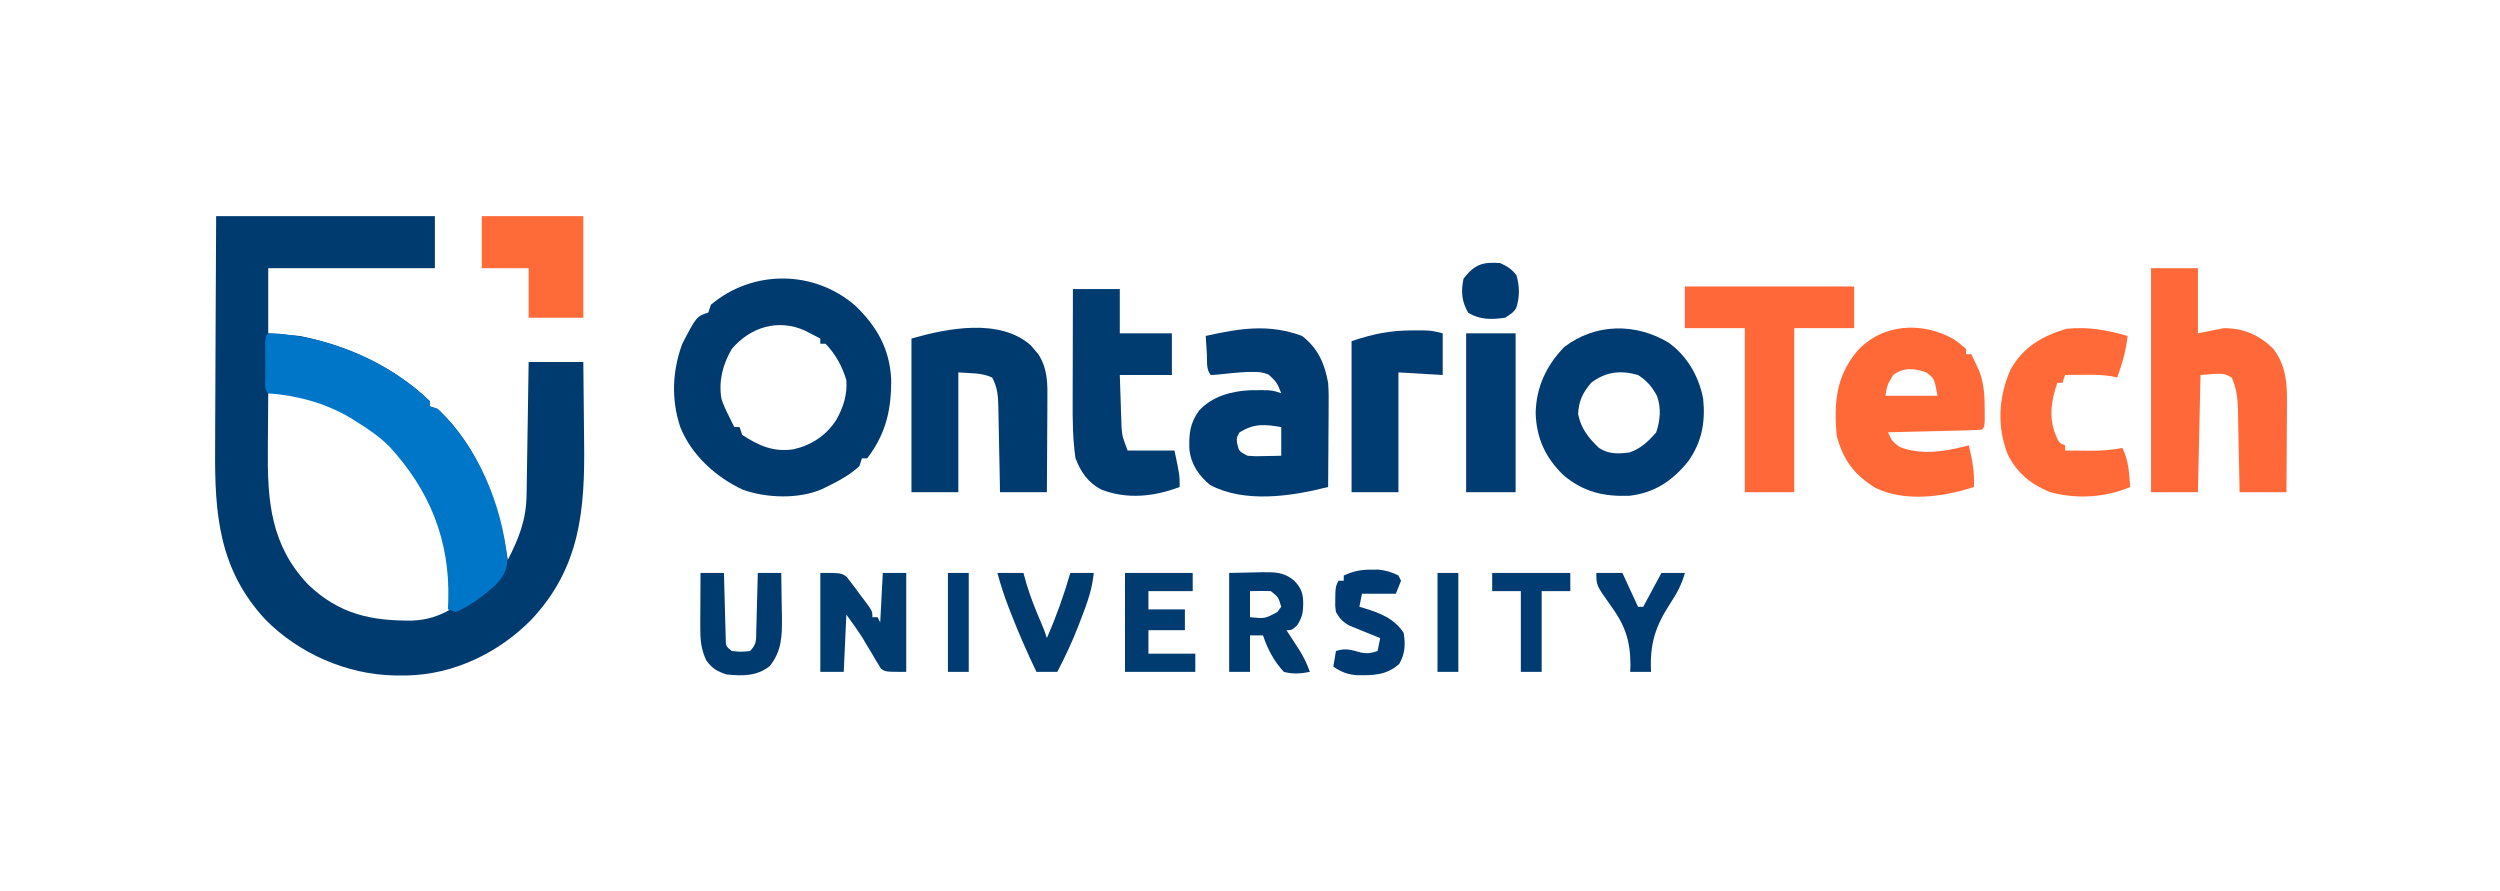 <?xml version="1.0" encoding="UTF-8"?>
<svg version="1.1" xmlns="http://www.w3.org/2000/svg" width="960" height="342">
<path d="M0 0 C27.72 0 55.44 0 84 0 C84 6.6 84 13.2 84 20 C62.88 20 41.76 20 20 20 C20 28.25 20 36.5 20 45 C23.96 45.33 27.92 45.66 32 46 C50.411 49.639 68.356 57.88 82 71 C82 71.66 82 72.32 82 73 C83.485 73.495 83.485 73.495 85 74 C101.141 88.915 108.687 110.886 112 132 C116.285 123.617 119.056 116.66 119.205 107.086 C119.225 105.946 119.245 104.805 119.266 103.63 C119.282 102.414 119.299 101.198 119.316 99.945 C119.348 98.06 119.348 98.06 119.379 96.137 C119.434 92.813 119.484 89.489 119.532 86.165 C119.583 82.766 119.638 79.367 119.693 75.969 C119.8 69.313 119.902 62.656 120 56 C126.93 56 133.86 56 141 56 C141.1 63.646 141.172 71.291 141.22 78.937 C141.24 81.53 141.267 84.123 141.302 86.716 C141.646 112.913 139.782 135.014 121 155 C108.418 167.714 91.267 176.032 73.214 176.38 C72.056 176.377 72.056 176.377 70.875 176.375 C69.645 176.373 69.645 176.373 68.391 176.37 C50.196 176.01 31.791 167.946 19 155 C1.003 135.685 -0.605 114.224 -0.391 89.16 C-0.383 86.581 -0.377 84.002 -0.373 81.422 C-0.36 75.366 -0.328 69.311 -0.288 63.255 C-0.239 55.671 -0.217 48.086 -0.195 40.502 C-0.157 27.001 -0.076 13.501 0 0 Z M20 68 C19.95 73.316 19.914 78.632 19.89 83.948 C19.88 85.751 19.867 87.554 19.849 89.357 C19.661 109.249 20.902 126.154 35.148 141.281 C46.956 152.745 59.479 155.483 75.281 155.301 C80.724 155.09 85.273 153.722 90 151 C90.956 127.825 84.958 108.69 69.75 90.875 C58.984 79.233 44.617 70.917 29 68 C27.427 67.956 25.852 67.943 24.278 67.958 C23.475 67.964 22.671 67.97 21.844 67.977 C21.235 67.984 20.627 67.992 20 68 Z " fill="#003B70" transform="translate(83,83)"/>
<path d="M0 0 C8.246 7.982 13.049 16.284 13.766 27.922 C13.925 39.697 11.84 49.098 4.562 58.625 C3.902 58.625 3.243 58.625 2.562 58.625 C2.067 60.11 2.067 60.11 1.562 61.625 C-1.829 64.714 -5.397 66.795 -9.5 68.812 C-10.522 69.322 -11.544 69.831 -12.598 70.355 C-21.533 74.35 -34.025 73.945 -43.195 70.672 C-53.558 65.834 -63.014 57.306 -67.25 46.5 C-70.738 35.914 -70.278 25.062 -66.438 14.625 C-60.974 4.137 -60.974 4.137 -56.438 2.625 C-56.108 1.635 -55.778 0.645 -55.438 -0.375 C-39.347 -13.896 -15.901 -13.784 0 0 Z M-47.438 16.625 C-50.89 22.595 -52.522 28.763 -51.438 35.625 C-50.652 38.158 -49.654 40.238 -48.438 42.625 C-48.046 43.429 -47.654 44.234 -47.25 45.062 C-46.982 45.578 -46.714 46.094 -46.438 46.625 C-45.778 46.625 -45.117 46.625 -44.438 46.625 C-44.108 47.615 -43.778 48.605 -43.438 49.625 C-37.008 53.785 -31.494 56.286 -23.742 55.164 C-16.784 53.537 -11.205 49.889 -7.281 43.844 C-4.596 39.01 -3.031 34.195 -3.438 28.625 C-4.988 23.317 -7.578 18.613 -11.438 14.625 C-12.098 14.625 -12.758 14.625 -13.438 14.625 C-13.438 13.965 -13.438 13.305 -13.438 12.625 C-14.685 11.974 -15.936 11.329 -17.188 10.688 C-17.884 10.328 -18.58 9.968 -19.297 9.598 C-29.569 4.93 -40.272 8.182 -47.438 16.625 Z " fill="#003B70" transform="translate(328.438,117.375)"/>
<path d="M0 0 C21.934 1.55 43.846 10.673 59.805 26.02 C59.805 26.68 59.805 27.34 59.805 28.02 C60.795 28.35 61.785 28.68 62.805 29.02 C78.276 43.316 87.707 66.181 89.617 86.957 C89.422 91.432 87.971 93.591 84.93 96.832 C80.394 100.815 75.413 104.691 69.805 107.02 C68.32 106.525 68.32 106.525 66.805 106.02 C66.851 104.894 66.897 103.769 66.945 102.609 C67.605 79.552 59.846 60.27 44.184 43.336 C40.398 39.649 36.296 36.781 31.805 34.02 C30.951 33.485 30.098 32.95 29.219 32.398 C19.455 26.658 9.025 23.97 -2.195 23.02 C-3.817 21.398 -3.325 19.599 -3.328 17.363 C-3.329 16.424 -3.331 15.484 -3.332 14.516 C-3.328 13.527 -3.324 12.538 -3.32 11.52 C-3.324 10.531 -3.328 9.542 -3.332 8.523 C-3.331 7.584 -3.329 6.644 -3.328 5.676 C-3.327 4.808 -3.326 3.939 -3.325 3.045 C-3.142 0.188 -2.871 0.026 0 0 Z " fill="#0076C9" transform="translate(105.195,127.98)"/>
<path d="M0 0 C5.94 0 11.88 0 18 0 C18 8.25 18 16.5 18 25 C21.3 24.34 24.6 23.68 28 23 C35.674 23.077 41.573 25.613 47 31 C51.925 37.567 52.283 44.308 52.195 52.211 C52.192 53.179 52.19 54.147 52.187 55.145 C52.176 58.222 52.15 61.298 52.125 64.375 C52.115 66.467 52.106 68.56 52.098 70.652 C52.076 75.768 52.041 80.884 52 86 C46.06 86 40.12 86 34 86 C33.951 83.326 33.902 80.653 33.852 77.898 C33.797 75.297 33.74 72.696 33.683 70.094 C33.644 68.292 33.61 66.49 33.578 64.688 C33.532 62.091 33.474 59.495 33.414 56.898 C33.403 56.098 33.391 55.298 33.379 54.473 C33.262 49.981 32.835 46.184 31 42 C27.882 40.255 27.882 40.255 19 41 C18.67 55.85 18.34 70.7 18 86 C12.06 86 6.12 86 0 86 C0 57.62 0 29.24 0 0 Z " fill="#FF6939" transform="translate(826,103)"/>
<path d="M0 0 C1.934 1.32 1.934 1.32 4.809 3.758 C4.809 4.418 4.809 5.078 4.809 5.758 C5.469 5.758 6.129 5.758 6.809 5.758 C7.463 7.129 8.107 8.505 8.746 9.883 C9.286 11.031 9.286 11.031 9.836 12.203 C11.759 17.254 11.946 22.209 11.934 27.57 C11.937 29.282 11.937 29.282 11.941 31.027 C11.809 33.758 11.809 33.758 10.809 34.758 C8.144 34.918 5.503 35.017 2.836 35.074 C1.639 35.105 1.639 35.105 0.419 35.137 C-2.139 35.203 -4.696 35.262 -7.254 35.32 C-8.984 35.363 -10.714 35.407 -12.443 35.451 C-16.693 35.558 -20.942 35.66 -25.191 35.758 C-23.885 38.731 -23.331 39.668 -20.492 41.488 C-12.198 44.679 -2.567 43.068 5.809 40.758 C7.194 46.212 8.048 51.125 7.809 56.758 C-3.738 60.561 -18.749 62.666 -30.082 57.078 C-38.376 51.886 -42.475 46.336 -44.941 36.883 C-45.935 24.468 -45.276 14.672 -37.191 4.758 C-27.599 -6.007 -12.208 -6.92 0 0 Z M-23.191 13.758 C-25.481 17.522 -25.481 17.522 -26.191 21.758 C-19.591 21.758 -12.991 21.758 -6.191 21.758 C-7.408 15.074 -7.408 15.074 -10.441 12.82 C-14.896 11.099 -19.258 10.774 -23.191 13.758 Z " fill="#FF6938" transform="translate(750.191,130.242)"/>
<path d="M0 0 C6.083 4.717 8.65 10.549 10 18 C10.245 21.182 10.235 24.341 10.195 27.531 C10.192 28.408 10.19 29.284 10.187 30.187 C10.176 32.958 10.151 35.729 10.125 38.5 C10.115 40.391 10.106 42.281 10.098 44.172 C10.076 48.781 10.041 53.391 10 58 C-4.047 61.599 -21.989 64.289 -35.312 57.25 C-39.723 53.558 -42.618 49.374 -43.273 43.582 C-43.49 37.665 -43.083 33.509 -39.547 28.652 C-34.4 23.154 -27.282 21.212 -19.93 20.848 C-11.724 20.759 -11.724 20.759 -8 22 C-9.682 17.817 -9.682 17.817 -12.855 14.816 C-15.114 13.957 -16.658 13.763 -19.062 13.812 C-19.837 13.828 -20.612 13.843 -21.41 13.859 C-25.225 14.067 -29.016 14.452 -32.812 14.879 C-33.534 14.919 -34.256 14.959 -35 15 C-36.941 13.059 -36.399 9.527 -36.562 6.938 C-36.646 5.647 -36.73 4.357 -36.816 3.027 C-36.877 2.028 -36.938 1.029 -37 0 C-24.12 -2.885 -12.808 -4.756 0 0 Z M-24 37 C-25.149 38.925 -25.149 38.925 -25 41 C-24.248 44.278 -24.248 44.278 -21 46 C-17.796 46.242 -17.796 46.242 -14.312 46.125 C-13.133 46.107 -11.954 46.089 -10.738 46.07 C-9.835 46.047 -8.931 46.024 -8 46 C-8 42.37 -8 38.74 -8 35 C-14.447 33.909 -18.321 33.569 -24 37 Z " fill="#003B71" transform="translate(500,129)"/>
<path d="M0 0 C7.079 5.129 11.509 12.84 13.188 21.375 C14.137 30.475 12.712 38.131 7.375 45.625 C1.303 53.108 -5.559 57.665 -15.219 58.762 C-25.019 59.071 -32.47 57.354 -40.125 51.125 C-47.256 44.383 -50.796 36.857 -51.125 27 C-50.908 17.079 -47.033 8.694 -40.125 1.625 C-28.215 -7.531 -12.619 -7.661 0 0 Z M-29.812 15.375 C-33.046 19.189 -34.604 22.362 -34.812 27.375 C-33.759 32.877 -30.792 36.594 -26.812 40.375 C-23.088 42.791 -19.462 42.704 -15.168 42.121 C-10.859 40.756 -7.714 37.765 -4.812 34.375 C-3.278 29.771 -2.855 24.965 -4.566 20.336 C-6.466 16.834 -8.474 14.486 -11.812 12.375 C-18.521 10.47 -24.248 11.096 -29.812 15.375 Z " fill="#003B71" transform="translate(640.812,131.625)"/>
<path d="M0 0 C0.469 0.561 0.938 1.121 1.422 1.699 C2.141 2.529 2.141 2.529 2.875 3.375 C6.633 9.204 6.44 15.138 6.367 21.816 C6.364 22.807 6.362 23.797 6.359 24.817 C6.347 27.966 6.322 31.114 6.297 34.262 C6.287 36.402 6.278 38.543 6.27 40.684 C6.248 45.918 6.213 51.152 6.172 56.387 C0.232 56.387 -5.708 56.387 -11.828 56.387 C-11.877 53.629 -11.926 50.872 -11.977 48.031 C-12.031 45.354 -12.088 42.676 -12.146 39.999 C-12.184 38.141 -12.219 36.284 -12.25 34.427 C-12.296 31.753 -12.354 29.08 -12.414 26.406 C-12.426 25.579 -12.437 24.752 -12.449 23.899 C-12.556 19.68 -12.745 16.174 -14.828 12.387 C-18.75 10.426 -23.462 10.784 -27.828 10.387 C-27.828 25.567 -27.828 40.747 -27.828 56.387 C-33.768 56.387 -39.708 56.387 -45.828 56.387 C-45.828 36.917 -45.828 17.447 -45.828 -2.613 C-32.019 -6.559 -11.969 -10.562 0 0 Z " fill="#003B70" transform="translate(395.828,132.613)"/>
<path d="M0 0 C21.45 0 42.9 0 65 0 C65 5.28 65 10.56 65 16 C57.41 16 49.82 16 42 16 C42 36.79 42 57.58 42 79 C35.73 79 29.46 79 23 79 C23 58.21 23 37.42 23 16 C15.41 16 7.82 16 0 16 C0 10.72 0 5.44 0 0 Z " fill="#FF6939" transform="translate(647,110)"/>
<path d="M0 0 C5.94 0 11.88 0 18 0 C18 5.61 18 11.22 18 17 C24.6 17 31.2 17 38 17 C38 22.28 38 27.56 38 33 C31.4 33 24.8 33 18 33 C18.114 36.709 18.241 40.417 18.375 44.125 C18.406 45.172 18.437 46.218 18.469 47.297 C18.507 48.315 18.546 49.334 18.586 50.383 C18.633 51.781 18.633 51.781 18.681 53.208 C18.971 56.603 18.971 56.603 21 62 C26.94 62 32.88 62 39 62 C41 71.5 41 71.5 41 76 C31.245 79.699 20.775 80.86 10.867 76.977 C5.798 74.325 3.01 70.227 1 65 C-0.089 57.612 -0.13 50.329 -0.098 42.871 C-0.096 41.641 -0.095 40.411 -0.093 39.143 C-0.088 35.241 -0.075 31.339 -0.062 27.438 C-0.057 24.781 -0.053 22.124 -0.049 19.467 C-0.038 12.978 -0.021 6.489 0 0 Z " fill="#003C70" transform="translate(412,111)"/>
<path d="M0 0 C-0.601 5.65 -2.075 10.662 -4 16 C-4.664 15.836 -5.328 15.673 -6.012 15.504 C-9.629 14.894 -13.159 14.892 -16.812 14.938 C-17.505 14.942 -18.198 14.947 -18.912 14.951 C-20.608 14.963 -22.304 14.981 -24 15 C-24.33 15.99 -24.66 16.98 -25 18 C-25.66 18 -26.32 18 -27 18 C-29.285 24.713 -30.352 31.244 -27.625 38 C-26.331 41.073 -26.331 41.073 -24 42 C-24 42.66 -24 43.32 -24 44 C-21.458 44.027 -18.917 44.047 -16.375 44.062 C-15.306 44.075 -15.306 44.075 -14.215 44.088 C-10.027 44.107 -6.127 43.827 -2 43 C0.402 47.804 0.611 52.731 1 58 C-8.387 62.096 -20.152 62.771 -30.062 59.875 C-37.284 56.858 -42.531 52.533 -46.031 45.484 C-50.261 34.636 -49.569 23.607 -45 13 C-40.114 4.238 -32.867 0.06 -23.5 -2.75 C-15.126 -3.587 -8.097 -2.302 0 0 Z " fill="#FF6A38" transform="translate(817,129)"/>
<path d="M0 0 C1.924 -0.004 1.924 -0.004 3.887 -0.008 C7.312 0.125 7.312 0.125 11.312 1.125 C11.312 6.405 11.312 11.685 11.312 17.125 C5.702 16.795 0.092 16.465 -5.688 16.125 C-5.688 31.305 -5.688 46.485 -5.688 62.125 C-11.627 62.125 -17.567 62.125 -23.688 62.125 C-23.688 42.985 -23.688 23.845 -23.688 4.125 C-15.147 1.278 -8.843 -0.018 0 0 Z " fill="#003B71" transform="translate(542.688,126.875)"/>
<path d="M0 0 C12.87 0 25.74 0 39 0 C39 12.87 39 25.74 39 39 C32.07 39 25.14 39 18 39 C18 32.73 18 26.46 18 20 C12.06 20 6.12 20 0 20 C0 13.4 0 6.8 0 0 Z " fill="#FF6A39" transform="translate(185,83)"/>
<path d="M0 0 C6.27 0 12.54 0 19 0 C19 20.13 19 40.26 19 61 C12.73 61 6.46 61 0 61 C0 40.87 0 20.74 0 0 Z " fill="#003B71" transform="translate(563,128)"/>
<path d="M0 0 C8 0 8 0 10.137 1.504 C10.648 2.183 11.16 2.863 11.688 3.562 C12.25 4.288 12.812 5.014 13.391 5.762 C13.922 6.5 14.453 7.239 15 8 C15.766 9 15.766 9 16.547 10.02 C20 14.627 20 14.627 20 17 C20.66 17 21.32 17 22 17 C22.33 17.66 22.66 18.32 23 19 C23.33 12.73 23.66 6.46 24 0 C26.97 0 29.94 0 33 0 C33 12.54 33 25.08 33 38 C25 38 25 38 23.253 36.734 C22.908 36.15 22.563 35.566 22.207 34.965 C21.804 34.32 21.401 33.674 20.986 33.01 C20.599 32.326 20.212 31.642 19.812 30.938 C19.008 29.613 18.202 28.288 17.395 26.965 C16.882 26.077 16.882 26.077 16.359 25.172 C14.386 22.018 12.162 19.027 10 16 C9.67 23.26 9.34 30.52 9 38 C6.03 38 3.06 38 0 38 C0 25.46 0 12.92 0 0 Z " fill="#003C70" transform="translate(315,220)"/>
<path d="M0 0 C3.197 -0.062 6.394 -0.124 9.688 -0.188 C11.185 -0.228 11.185 -0.228 12.714 -0.27 C17.608 -0.316 21.105 -0.314 25 3 C27.769 5.914 28.431 7.942 28.438 11.938 C28.335 15.586 28.06 16.9 26.125 20.125 C24 22 24 22 22 22 C22.482 22.736 22.964 23.472 23.461 24.23 C24.093 25.206 24.724 26.182 25.375 27.188 C26.001 28.15 26.628 29.113 27.273 30.105 C28.82 32.698 29.975 35.169 31 38 C27.461 38.705 24.509 38.938 21 38 C17.221 33.951 14.745 29.235 13 24 C11.35 24 9.7 24 8 24 C8 28.62 8 33.24 8 38 C5.36 38 2.72 38 0 38 C0 25.46 0 12.92 0 0 Z M8 7 C8 10.3 8 13.6 8 17 C13.713 17.592 13.713 17.592 18.5 15 C18.995 14.34 19.49 13.68 20 13 C18.881 9.274 18.881 9.274 16 7 C14.627 6.931 13.25 6.915 11.875 6.938 C9.957 6.968 9.957 6.968 8 7 Z " fill="#003B70" transform="translate(472,220)"/>
<path d="M0 0 C2.97 0 5.94 0 9 0 C9.02 0.838 9.04 1.675 9.06 2.539 C9.138 5.644 9.225 8.748 9.317 11.853 C9.375 13.859 9.422 15.865 9.469 17.871 C9.507 19.128 9.546 20.385 9.586 21.68 C9.617 22.842 9.649 24.005 9.681 25.203 C9.722 28.137 9.722 28.137 12 30 C15.5 30.333 15.5 30.333 19 30 C21.754 27.246 21.31 25.534 21.414 21.68 C21.453 20.423 21.491 19.166 21.531 17.871 C21.562 16.552 21.593 15.234 21.625 13.875 C21.663 12.535 21.702 11.195 21.742 9.855 C21.837 6.57 21.922 3.285 22 0 C24.97 0 27.94 0 31 0 C31.088 4.354 31.141 8.708 31.188 13.062 C31.213 14.292 31.238 15.521 31.264 16.787 C31.323 24.16 31.291 29.851 26.562 35.812 C21.393 39.742 16.281 39.583 10 39 C6.184 37.705 4.578 36.778 2.188 33.562 C0.153 29.171 -0.12 25.542 -0.098 20.703 C-0.094 19.498 -0.091 18.293 -0.088 17.051 C-0.08 15.797 -0.071 14.542 -0.062 13.25 C-0.058 11.98 -0.053 10.711 -0.049 9.402 C-0.037 6.268 -0.021 3.134 0 0 Z " fill="#003B70" transform="translate(269,220)"/>
<path d="M0 0 C8.58 0 17.16 0 26 0 C26 2.31 26 4.62 26 7 C20.39 7 14.78 7 9 7 C9 9.31 9 11.62 9 14 C13.62 14 18.24 14 23 14 C23 16.64 23 19.28 23 22 C18.38 22 13.76 22 9 22 C9 24.97 9 27.94 9 31 C14.94 31 20.88 31 27 31 C27 33.31 27 35.62 27 38 C18.09 38 9.18 38 0 38 C0 25.46 0 12.92 0 0 Z " fill="#003C70" transform="translate(432,220)"/>
<path d="M0 0 C0.918 -0.005 1.836 -0.01 2.781 -0.016 C5.714 0.271 7.869 0.935 10.5 2.25 C10.83 2.91 11.16 3.57 11.5 4.25 C10.84 5.9 10.18 7.55 9.5 9.25 C5.21 9.25 0.92 9.25 -3.5 9.25 C-3.83 10.9 -4.16 12.55 -4.5 14.25 C-3.92 14.42 -3.34 14.59 -2.742 14.766 C3.474 16.694 8.755 18.633 12.5 24.25 C13.22 28.722 13.082 32.237 10.812 36.188 C5.837 40.625 0.795 40.606 -5.605 40.52 C-9.294 40.176 -11.446 39.286 -14.5 37.25 C-14.005 34.28 -14.005 34.28 -13.5 31.25 C-9.671 29.974 -7.554 30.846 -3.754 31.875 C-1.326 32.279 0.183 32.01 2.5 31.25 C2.83 29.6 3.16 27.95 3.5 26.25 C2.861 26.003 2.221 25.755 1.562 25.5 C0.552 25.087 -0.459 24.675 -1.5 24.25 C-2.604 23.813 -2.604 23.813 -3.73 23.367 C-4.521 23.04 -5.311 22.712 -6.125 22.375 C-6.88 22.068 -7.636 21.761 -8.414 21.445 C-10.93 20.004 -12.069 18.771 -13.5 16.25 C-13.828 13.742 -13.828 13.742 -13.75 11.125 C-13.735 10.256 -13.719 9.387 -13.703 8.492 C-13.5 6.25 -13.5 6.25 -12.5 4.25 C-11.84 4.25 -11.18 4.25 -10.5 4.25 C-10.5 3.59 -10.5 2.93 -10.5 2.25 C-6.859 0.588 -3.997 -0.022 0 0 Z " fill="#003A72" transform="translate(526.5,218.75)"/>
<path d="M0 0 C3.3 0 6.6 0 10 0 C10.392 1.403 10.784 2.805 11.188 4.25 C12.745 9.474 14.761 14.43 16.914 19.434 C18 22 18 22 19 25 C22.599 16.814 25.52 8.59 28 0 C30.97 0 33.94 0 37 0 C36.423 6.206 34.509 11.528 32.25 17.312 C31.747 18.642 31.747 18.642 31.234 19.998 C28.848 26.196 26.069 32.112 23 38 C20.36 38 17.72 38 15 38 C11.454 30.647 8.215 23.228 5.25 15.625 C4.957 14.877 4.663 14.129 4.361 13.358 C2.663 8.953 1.227 4.559 0 0 Z " fill="#003B70" transform="translate(383,220)"/>
<path d="M0 0 C3.3 0 6.6 0 10 0 C11.98 4.29 13.96 8.58 16 13 C16.66 13 17.32 13 18 13 C20.31 8.71 22.62 4.42 25 0 C27.97 0 30.94 0 34 0 C32.764 4.527 30.856 7.942 28.318 11.813 C22.562 20.673 20.475 27.399 21 38 C18.36 38 15.72 38 13 38 C13.032 37.08 13.064 36.159 13.098 35.211 C13.009 25.565 10.899 19.88 5.227 12.121 C0 4.795 0 4.795 0 0 Z " fill="#003B71" transform="translate(613,220)"/>
<path d="M0 0 C9.9 0 19.8 0 30 0 C30 2.31 30 4.62 30 7 C26.37 7 22.74 7 19 7 C19 17.23 19 27.46 19 38 C16.36 38 13.72 38 11 38 C11 27.77 11 17.54 11 7 C7.37 7 3.74 7 0 7 C0 4.69 0 2.38 0 0 Z " fill="#003C71" transform="translate(573,220)"/>
<path d="M0 0 C2.789 1.24 4.444 2.285 6.312 4.688 C7.57 8.918 7.619 13.191 6.188 17.375 C5 19 5 19 2 21 C-3.222 21.768 -7.59 21.829 -12.188 19.125 C-14.737 14.73 -15.043 10.963 -14 6 C-9.775 0.553 -6.77 -0.459 0 0 Z " fill="#003B71" transform="translate(576,101)"/>
<path d="M0 0 C2.64 0 5.28 0 8 0 C8 12.54 8 25.08 8 38 C5.36 38 2.72 38 0 38 C0 25.46 0 12.92 0 0 Z " fill="#003C70" transform="translate(552,220)"/>
<path d="M0 0 C2.64 0 5.28 0 8 0 C8 12.54 8 25.08 8 38 C5.36 38 2.72 38 0 38 C0 25.46 0 12.92 0 0 Z " fill="#003B71" transform="translate(364,220)"/>
</svg>
